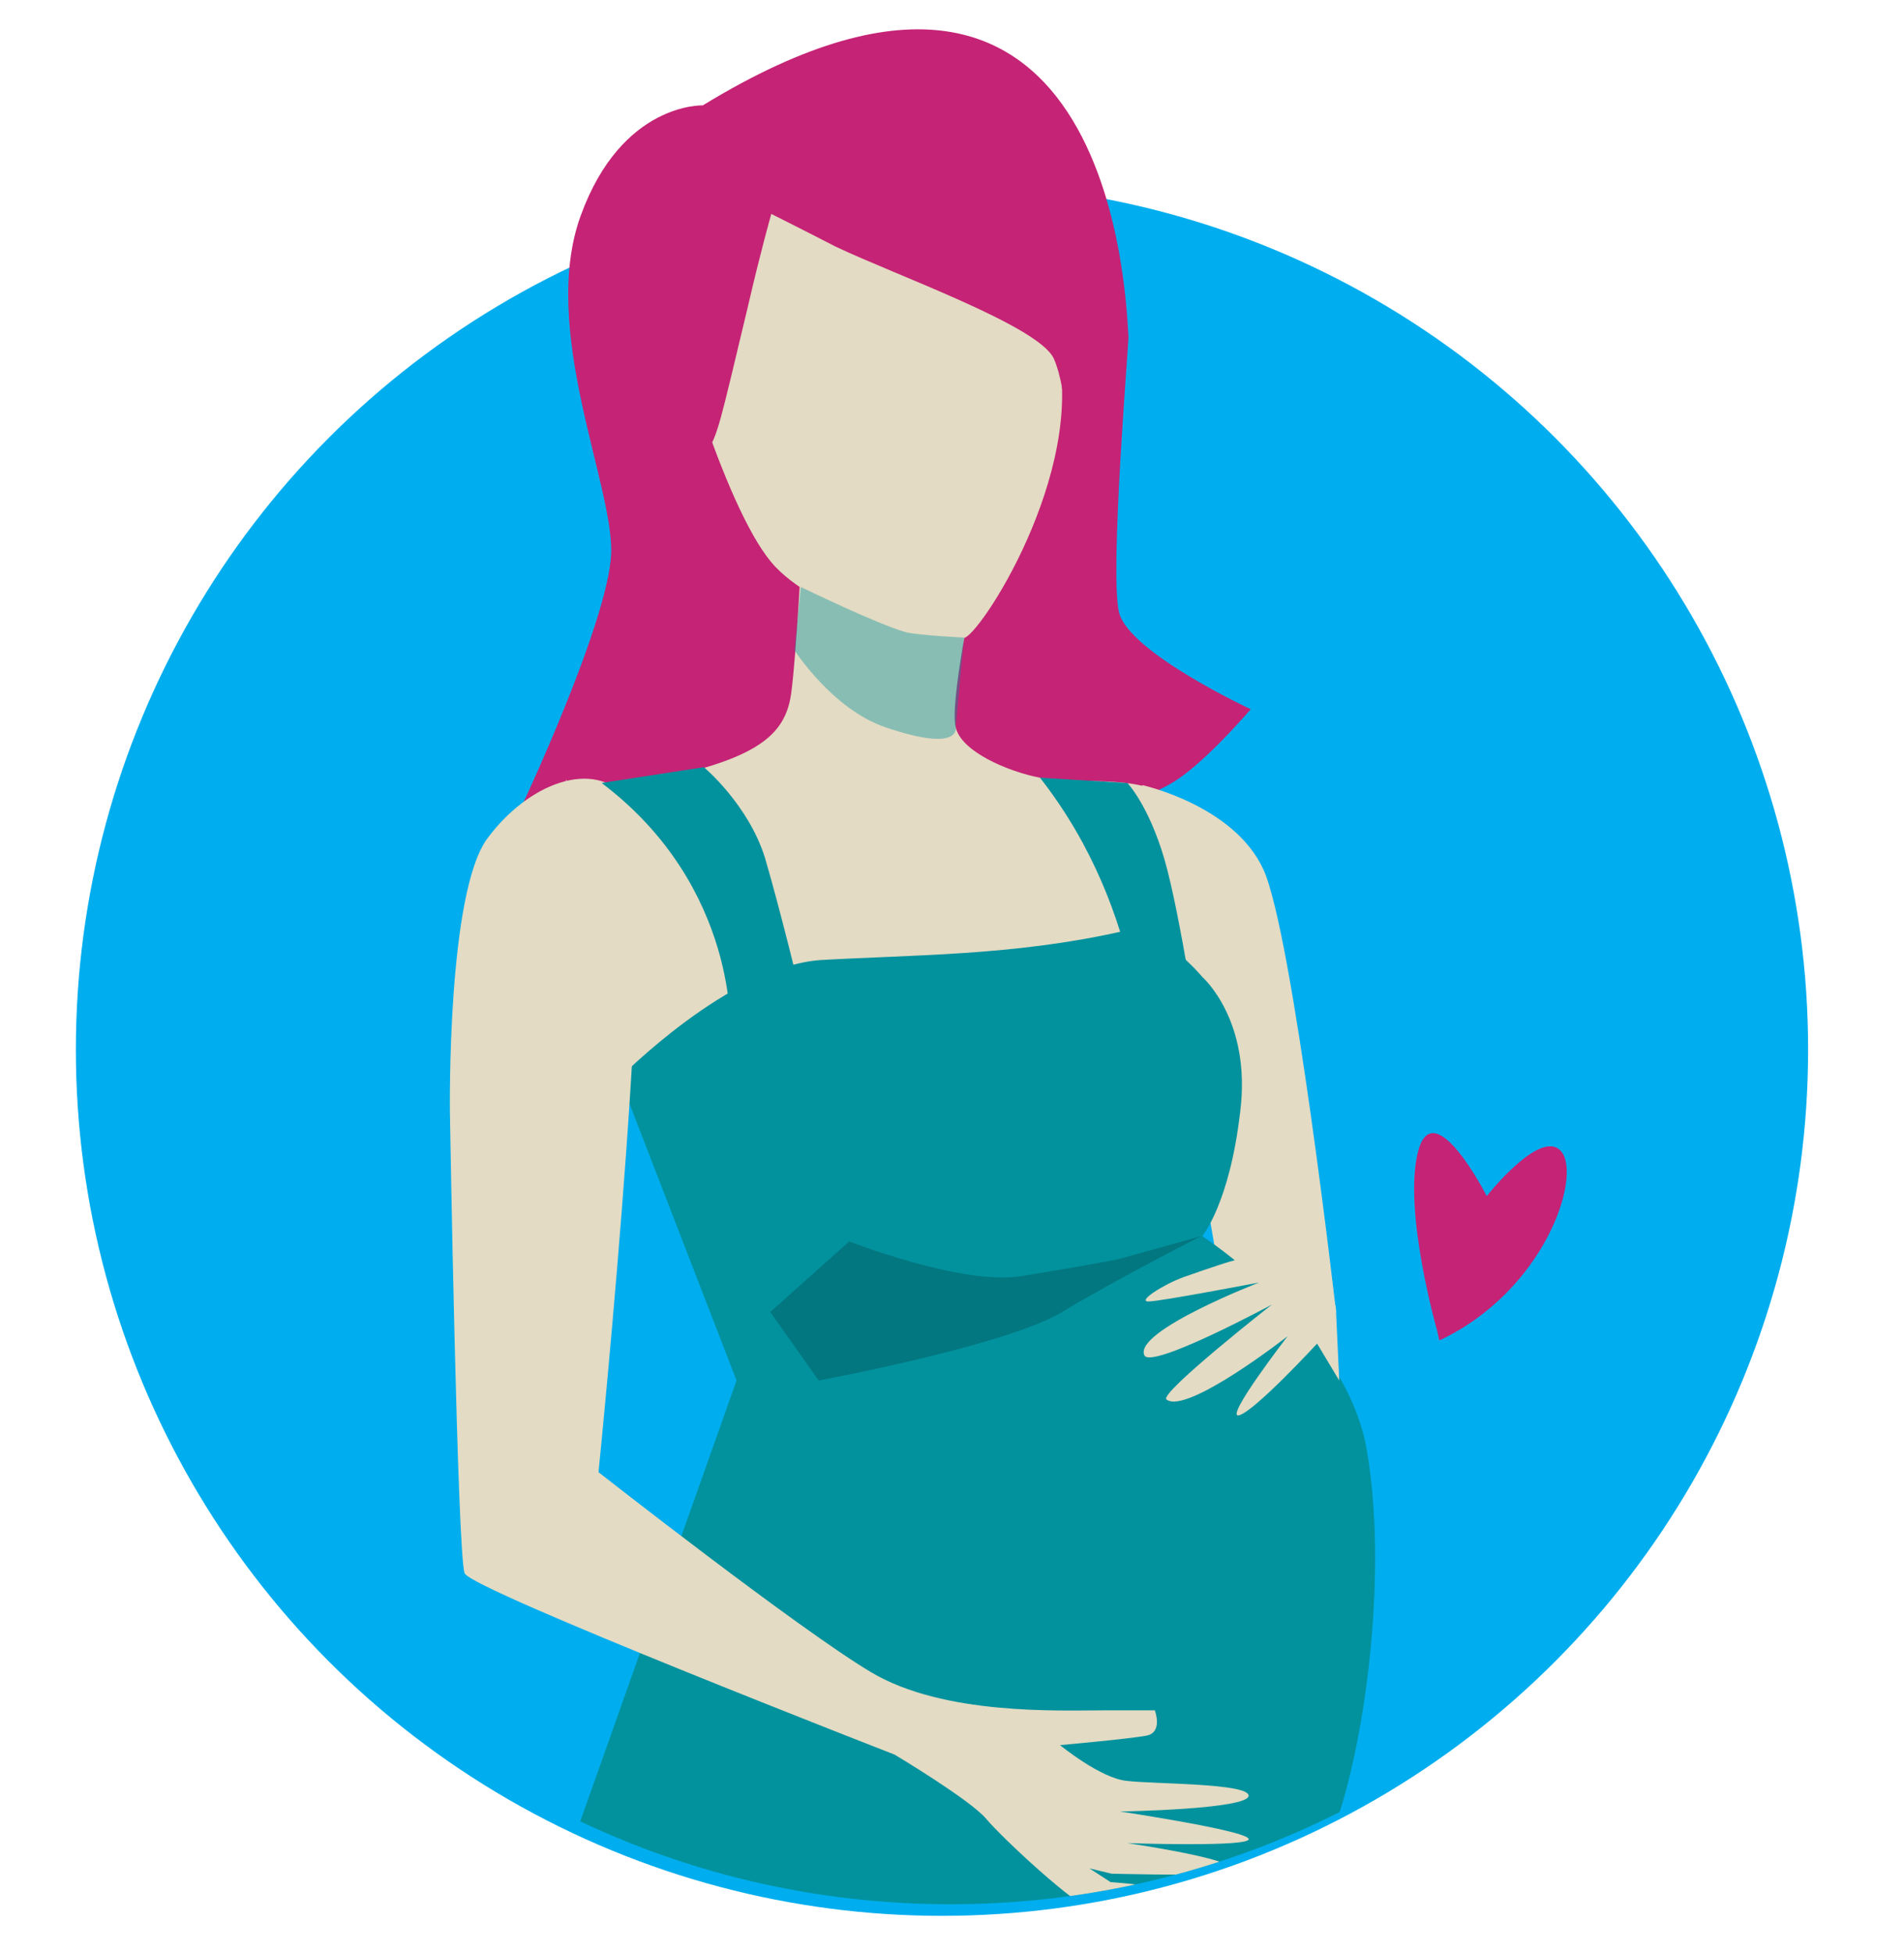 <?xml version="1.0" encoding="utf-8"?>
<!-- Generator: Adobe Illustrator 19.1.0, SVG Export Plug-In . SVG Version: 6.00 Build 0)  -->
<svg version="1.1" xmlns="http://www.w3.org/2000/svg" xmlns:xlink="http://www.w3.org/1999/xlink" x="0px" y="0px"
	 viewBox="0 0 180.7 185.3" style="enable-background:new 0 0 180.7 185.3;" xml:space="preserve">
<style type="text/css">
	.st0{display:none;}
	.st1{display:inline;}
	.st2{fill:#00AEEF;}
	.st3{clip-path:url(#SVGID_2_);}
	.st4{fill:#FAF39D;}
	.st5{fill:#02929E;}
	.st6{fill:#E3DBC3;}
	.st7{opacity:0.67;clip-path:url(#SVGID_2_);}
	.st8{fill:#C52375;}
	.st9{clip-path:url(#SVGID_4_);fill:#E6E8EA;}
	.st10{clip-path:url(#SVGID_4_);fill:#E3DBC3;}
	.st11{opacity:0.4;clip-path:url(#SVGID_4_);fill:#02929E;}
	.st12{clip-path:url(#SVGID_4_);fill:#02929E;}
	.st13{clip-path:url(#SVGID_4_);fill:#2C2827;}
	.st14{clip-path:url(#SVGID_4_);fill:#B6B9BB;}
	.st15{clip-path:url(#SVGID_4_);fill:#94999B;}
	.st16{clip-path:url(#SVGID_4_);fill:#A7A9AC;}
	.st17{clip-path:url(#SVGID_4_);fill:#9E1F63;}
	.st18{clip-path:url(#SVGID_4_);fill:none;stroke:#02929E;stroke-width:1.296;stroke-miterlimit:10;}
	.st19{clip-path:url(#SVGID_4_);}
	.st20{fill:#2C2827;}
	.st21{fill:#B6B9BB;}
	.st22{clip-path:url(#SVGID_4_);fill:#9AC3C1;}
	.st23{clip-path:url(#SVGID_4_);fill:#9E9EA1;}
	.st24{clip-path:url(#SVGID_4_);fill:#CED1D3;}
	.st25{clip-path:url(#SVGID_4_);fill:#B3B7BA;}
	.st26{clip-path:url(#SVGID_6_);fill:#E0CE4B;}
	.st27{clip-path:url(#SVGID_6_);fill:#00AEEF;}
	.st28{clip-path:url(#SVGID_6_);fill:#0A7393;}
	.st29{opacity:0.22;clip-path:url(#SVGID_6_);fill:#5D5E5E;}
	.st30{clip-path:url(#SVGID_6_);fill:#5D5E5E;}
	.st31{clip-path:url(#SVGID_6_);fill:#95D8EA;}
	.st32{clip-path:url(#SVGID_6_);fill:#FFFFFF;}
	.st33{clip-path:url(#SVGID_6_);fill:#E3DBC3;}
	.st34{clip-path:url(#SVGID_6_);fill:#ED2387;}
	.st35{clip-path:url(#SVGID_8_);fill:none;}
	.st36{clip-path:url(#SVGID_8_);fill:#C52375;}
	.st37{clip-path:url(#SVGID_8_);}
	.st38{opacity:0.19;}
	.st39{opacity:0.4;fill:#02929E;}
</style>
<g id="Layer_1" class="st0">
	<g class="st1">
		<g>
			<circle class="st2" cx="85.8" cy="92.3" r="82.2"/>
		</g>
		<g>
			<defs>
				<path id="SVGID_1_" d="M175.9,31.2l-4.2-17.5L150.4-1L111.8-6c0,0-5.2,8.3-10.9,17.3c-4.5-0.8-9.1-1.2-13.8-1.2
					C41.8,10.1,5,46.8,5,92.2s36.8,82.2,82.2,82.2s82.2-36.8,82.2-82.2c0-8.5-1.3-16.8-3.7-24.5l10.3-10.5V31.2z"/>
			</defs>
			<clipPath id="SVGID_2_">
				<use xlink:href="#SVGID_1_"  style="overflow:visible;"/>
			</clipPath>
			<g class="st3">
				<circle class="st4" cx="130.6" cy="42" r="36.8"/>
			</g>
			<g class="st3">
				<path class="st5" d="M141.5,72c-2.6,0-5-0.1-5.1-0.1l-0.4,0l-0.1-0.4c0-0.1-1.9-8.9-5-14.7c-0.3-0.6-0.6-1.1-0.9-1.7
					c-2.7-5-5-9.3-16.1-21.7l-0.1-0.1l0-0.2c0-0.3-0.3-7.1,2.7-11.2c3-4.2,6.3-5.7,6.5-5.7l0.3-0.1l0.2,0.2
					c0.1,0.1,8.8,7.5,12.7,12.5c3.6,4.6,12,15.3,14.7,26.7c2.6,11,2.8,12.8,2.8,12.9l0,0.3l-0.2,0.2c-0.2,0.1-4.5,2.9-8.1,3.1
					C144.2,72,142.8,72,141.5,72z M136.8,71c1.3,0,5.6,0.2,8.5,0c2.8-0.2,6.4-2.2,7.4-2.8c-0.1-0.8-0.7-3.7-2.8-12.5
					c-2.6-11.2-10.9-21.8-14.5-26.4c-3.5-4.5-10.9-10.9-12.3-12.1c-0.8,0.4-3.4,2-5.8,5.3c-2.5,3.5-2.6,9.4-2.5,10.5
					c11.1,12.4,13.5,16.7,16.2,21.8c0.3,0.5,0.6,1.1,0.9,1.7C134.6,61.6,136.4,69.2,136.8,71z"/>
			</g>
			<g class="st3">
				<path class="st5" d="M152.8,69.1l-0.1-0.6c0-0.1-1.4-8.5-4.2-17.4c-2.2-7-7.3-14.3-11.1-19.2c-2.7-3.5-11.2-12-11.3-12.1
					l-3.6-3.2l0.5-0.3c0.2-0.2,5.1-3.7,7-4.8l2.1-1.2l0.2,0.1c0.1,0.1,10.1,5.4,16.6,13.6l0.3,0.3c5.8,7.3,7.3,9.2,10.8,18.4
					c2.8,7.3,2.9,17.3,2.9,17.4l0,0.2l-0.1,0.1c-0.5,0.7-5.3,6.4-6.9,7.1c-1.5,0.7-2.5,1.2-2.6,1.2L152.8,69.1z M123.9,16.7l2.8,2.5
					c0.4,0.4,8.7,8.7,11.4,12.2c3.9,4.9,9,12.3,11.3,19.5c2.4,7.6,3.8,14.8,4.1,16.9c0.5-0.2,1.2-0.6,2.1-1c1.1-0.5,4.4-4.2,6.5-6.8
					c0-1.3-0.3-10.2-2.9-16.9c-3.5-9-5-10.9-10.7-18.1l-0.3-0.3c-5.9-7.4-14.6-12.4-16.1-13.3l-1.7,0.9
					C128.8,13.1,125.2,15.7,123.9,16.7z"/>
			</g>
			<g class="st3">
				<path class="st5" d="M105.2,68.8c-0.1,0-0.2,0-0.3,0l0-0.9c0.1,0,9.2,0.1,15.4-3.1c6.2-3.3,11-7.8,11.1-7.9l0.6,0.7
					c0,0-5,4.7-11.3,8C114.9,68.7,106.8,68.8,105.2,68.8z"/>
			</g>
			<g class="st3">
				<path class="st5" d="M100.1,38.4c0-0.1,0.1-13.5,10-23.4c5.4-5.5,12.9-9.4,12.9-9.4l0.4,0.8c-0.1,0-7.4,3.9-12.7,9.3
					c-9.6,9.7-9.7,22.7-9.7,22.8H100.1z"/>
			</g>
			<g class="st3">
				<path class="st5" d="M166.3,39.6c-1.2-9.2-6.4-16.1-9.8-20.6c-3.8-4.9-12.1-9.6-12.1-9.7l0.5-0.8c0.3,0.2,8.6,4.8,12.4,9.9
					c3.5,4.6,8.8,11.6,10,21.1L166.3,39.6z"/>
			</g>
			<g class="st3">
				<path class="st5" d="M119.7,76.5c-0.5,0-0.9,0-0.9,0l0-0.9c0.1,0,5.1,0.2,9.4-1.2c4.3-1.4,7.9-3.4,7.9-3.4l0.4,0.8
					c0,0-3.7,2.1-8.1,3.5C125.2,76.4,121.4,76.5,119.7,76.5z"/>
			</g>
			<g class="st3">
				<path class="st6" d="M49.5,167.3c0,0,34.5-58.8,35.3-60.2c0.8-1.4,5.9-2.6,7.4-7s0.1-15-3.8-23.8c-4.1-9.1-3.6-10.1-3.6-10.1
					s-1.8-20.5-2.8-22.4s-3.6-1.6-3.6-1.6l-0.4,22.2c0,0-3.9-32.1-7.6-32.9c-4.6-1-3.8,3.4-3.8,3.4s1.2,10,2.4,13.8
					c1.2,3.8,2.9,15,2.9,15l-3.5-11.1c0,0-3.7-13.4-4.7-15.8c-1-2.4-3.1-4.2-4.2-3.7c-2.3,1.1-1.9,4.5-1.9,4.5l7.2,27.3
					c0,0,0.4-1.2-1.4-3.1s-8.2-25.7-9.2-27.3c-1-1.6-3.2-1.4-4.7,1.6c-1.5,3,4.5,21.2,5.3,23.4c0.8,2.2,5.5,17.1,5.5,17.1
					s-1.1,1-2.7-1.2s-7.4-10.8-8.8-11.1c-1.4-0.3-3,3.1-2.4,6.9s6.6,12.4,8.8,15.2c2.2,2.8,13.2,13,13.2,13l-36,52.6
					C32.4,152.1,32.2,168.1,49.5,167.3z"/>
			</g>
			<g class="st7">
				<path class="st6" d="M61.7,69.4c0,0,2.1-2.7,9.3-4.4c7.2-1.7,11.2,2.2,11.2,2.2S71.7,64.3,61.7,69.4z"/>
			</g>
			<g class="st3">
				<path class="st8" d="M23.2,148.3l24.9-25.8c0,0,1.5,5.6,11.3,10.2s10.7,4.8,10.7,4.8l-14.5,34C55.6,171.4,26.3,172.7,23.2,148.3
					z"/>
			</g>
			<g class="st7">
				<path class="st6" d="M78.2,89.7c0,0-0.4-5.8-6.7-9.5c-6.3-3.8-11.2-3.5-11.2-3.5S73.9,81,78.2,89.7z"/>
			</g>
			<g class="st3">
				<path class="st5" d="M94,41.5l-0.4-0.8c0.1,0,8.2-4,21-7.5l0.2,0.9C102.1,37.5,94.1,41.5,94,41.5z"/>
			</g>
			<g class="st3">
				<path class="st5" d="M96.9,56.1c-0.3,0-0.5,0-0.6,0l0.1-0.9c0.1,0,5.1,0.3,14.2-2.8c9.2-3.1,13.5-7.2,13.6-7.2l0.6,0.7
					c-0.2,0.2-4.6,4.2-13.9,7.4C103.3,55.8,98.5,56.1,96.9,56.1z"/>
			</g>
			<g class="st3">
				<path class="st4" d="M106,17.8c0,0-13.5,13.8-8.6,30.1c4.9,16.3,12.4,23.5,18.3,25.8s17.5,3.4,23.6,2.3c6.2-1.1,14.1-6,14.9-7.7
					c0.8-1.6,4.1-13.7-17.8-8.8S131.7-1.8,106,17.8z"/>
			</g>
		</g>
	</g>
</g>
<g id="Layer_2" class="st0">
	<g class="st1">
		<circle class="st8" cx="84.4" cy="92.7" r="82.2"/>
		<g>
			<defs>
				<path id="SVGID_3_" d="M181.4,64.1l-1.4-24l-2.5-8.2h-38.2c-14.6-13.2-34-21.3-55.2-21.3C38.8,10.5,2,47.3,2,92.7
					s36.8,82.2,82.2,82.2c17.4,0,27.1-1.3,40.4-10.6c0,0,22.2,13.6,42.8-4.3c11.3-9.9,18.6-55.1,19.2-57
					C187.2,101.1,181.4,64.1,181.4,64.1z"/>
			</defs>
			<clipPath id="SVGID_4_">
				<use xlink:href="#SVGID_3_"  style="overflow:visible;"/>
			</clipPath>
			<path class="st9" d="M36.7,164.5c-5.2-3.4,5.7-56.5,11.6-59.2s29.3-4.9,29.3-4.9s52.6-2.2,56.6,2.8c4,5,6.1,58,6.1,58
				S83,194.5,36.7,164.5z"/>
			<path class="st10" d="M79.1,90.6l-1.6,20.8c0,0,6.7,2.6,15.5-0.1s9.1-4.3,9.1-4.3l-3.7-22L79.1,90.6z"/>
			<polygon class="st11" points="79.1,90.6 78.3,100.7 99.2,90.5 98.3,85.1 			"/>
			<path class="st10" d="M68.5,41.3l-5.2,19.7l0.2,25.4c0,0,11.5,7.2,23.3,5.6c9.2-1.2,15.4-5.5,20.3-12.7c4.9-7.2,5-8.3,5-8.3
				s2.2,2.3,4.8,1c2.6-1.3,5.1-6.5,4.3-8.5c-0.8-2-5.1-1-5.1-1s-0.8-24.6-5.6-28.3C105.7,30.4,68.5,41.3,68.5,41.3z"/>
			<path class="st12" d="M107.7,35.5c0,0-10.8,2.6-20,4.4s-29.5,0.5-29.5,0.5s3.3-11.8,11.5-17.2s36.3-10.8,46.4,3.9
				s4.2,28.3,4,29.4c-0.2,1.1-5.1,6.6-5.1,6.6s-9.7-5.2-8.7-14.8C107.2,38.6,107.7,35.5,107.7,35.5z"/>
			<path class="st13" d="M99.9,92.1c0,0,9.1,5.2,11.6,21.9c2.6,16.7,3.9,31.1,3.2,40s-1.2,10.6-1.2,10.6l-2.5-0.6
				c0,0,1.5-25.4-0.3-34s-3.2-23.9-5.3-27.2c-2.1-3.3-5.4-7.2-5.4-7.2L99.9,92.1z"/>
			<circle class="st14" cx="110.7" cy="167.2" r="5.3"/>
			<path class="st15" d="M109.8,161.6c0,0-1,2.4-0.8,4.7s1,3.5,2.6,3s2.9-3.8,3.3-5.2S112.4,160.4,109.8,161.6z"/>
			<path class="st16" d="M96.2,113.9c1.5-0.8,4.6-17.4,4.6-17.4l8,4.1l-3.8,13.6L96.2,113.9z"/>
			<polygon class="st16" points="78.3,100.7 82.3,113.7 75.1,115.9 74.1,100.6 78.7,96.6 			"/>
			<path class="st17" d="M84,109.7c1.5-0.6,3.6-1.3,5.9-1.3c2.3,0,1.5,5,0.9,6.8s-4.8,1.6-4.8,1.6S81.8,110.5,84,109.7z"/>
			<path class="st17" d="M85.9,118.4l3.9-0.9c0,0,6.2,11.6,4.2,26.7c-2,15.2-3.9,16.3-3.9,16.3S79.5,150.4,85.9,118.4z"/>
			<path class="st18" d="M66.6,58"/>
			<path class="st16" d="M96.2,113.6c0,0-1,32.3,0.2,32s5.7-26.2,5.7-26.2L96.2,113.6z"/>
			<path class="st16" d="M82.3,113.7c0,0,1.4,32.3,0.2,32c-1.2-0.2-6-26.1-6-26.1L82.3,113.7z"/>
			<path class="st13" d="M63.1,97.4c-0.6,0.2-5.4,4.2-6.8,12.8c-1.1,6.7,1.2,15.8,1.2,15.8s0.4-0.6,1.7,0c1.3,0.5,1.4-0.8,1.4-0.8
				s-2.2-8.3-1.8-12.2c0.3-3.9,0.4-8,3.3-10.7c5.5-5.2,16.2-6.9,16.2-6.9l0.6-2.5L63.1,97.4z"/>
			<g class="st19">
				<path class="st20" d="M54.9,140l2-1.7c0,0-3.7-8.5-3.3-10.1c0.3-1.5,4.1-1.4,6.2-2.2c2.1-0.7,4.3-1.7,6.2-0.7
					c1.9,0.9,2.8,3.1,2.9,6c0.1,2.8-0.5,7.3-0.5,7.3s1.2,0.3,1.6,0.1c0.5-0.2,1.1-5.1,1-6.9c-0.1-1.9-2.3-9-5-9.7s-4.9,2.2-7.1,2.1
					c-2.2-0.1-6.4-0.4-7.4,1.4C49.5,129.2,54.9,140,54.9,140z"/>
				<path class="st21" d="M69.6,138.8c0,0-0.2,32.3-1.1,34.1c-0.9,1.8-4.3,1.8-4.8,1.8c-0.5,0,0-2.3,0-2.3s2,0.7,2.7-0.1
					s1.3-1.2,1.5-9.9c0.2-8.7,0.6-23.7,0.6-23.7L69.6,138.8z"/>
				<path class="st21" d="M56.2,138.8c0,0,20.4,26.5,22.3,27.3c1.9,0.7,4.1-1.5,5.1-2.4s2.1-2.2,2.1-2.2l0.9,1c0,0-3.5,4.6-5.2,4.8
					s-2.8,1.3-5-0.6c-2.2-1.9-21.2-27.2-21.2-27.2L56.2,138.8z"/>
				<path class="st21" d="M85,160.1c0,0-1.2,0.8-0.6,1.6c0.6,0.8,1.9,2.4,2.4,2.4c0.4,0.1,2.3-1,2.3-1S87,160.2,85,160.1z"/>
				<path class="st21" d="M62.7,171.1c0,0-1,0.5-1,2.1s0.5,2.8,0.5,2.8s1.7,0.4,2,0c0.3-0.4,0.9-3.6,1-3.9
					C65.4,171.7,62.7,171.1,62.7,171.1z"/>
			</g>
			<path class="st9" d="M171.5,129.7c-2.6,0.7-11.6,1.5-17.9-0.5c-6.3-2-8.2-2.4-8.2-2.4l-10.9,18.6l-4.4-1.1l-12,20.3
				c0,0,27,6.4,35.7-3.9C162.6,150.4,171.5,129.7,171.5,129.7z"/>
			<path class="st22" d="M161.4,90.7c-0.3,0.1-13,16.2-11.6,26.8c1.4,10.7,22.2-9.2,22.2-9.2l3.8-10.7l-2.5-5.5L161.4,90.7z"/>
			<path class="st23" d="M159.2,93.6c0,0-12.2,0.6-12.4-0.4c-0.3-1-1.4-37.2-1.4-42.7c-0.1-5.5-0.9-12-0.5-12.6
				c0.4-0.6,22.7-0.6,23.7,0.1c1,0.7,1.9,55.8,1,56C168.7,94.4,159.2,93.6,159.2,93.6z"/>
			<path class="st10" d="M164.1,130.7l3.3-5.2c0,0,9.3-15.5,10.6-19.9c1.2-4.4-2.9-17.3-4.6-17.8s-14.9-2.7-17.7,0.2
				c-2.8,2.8,13.1,5.2,13.1,5.2s-13.1,6.9-14.1,9.5c-0.9,2.5,3.2,2.6,3.2,2.6s-3.5,2.6-1.4,4.7c2.1,2.2,2.4,0.9,2.4,0.9l12.9-7.9
				c0,0-21.1,11.7-21.9,14.5s-0.6,9.4-0.3,10.4C150.6,131.6,164.1,130.7,164.1,130.7z"/>
			<ellipse class="st24" cx="153" cy="46.3" rx="3.5" ry="3.7"/>
			<ellipse class="st9" cx="153.8" cy="46.2" rx="3.5" ry="3.7"/>
			<path class="st25" d="M150.8,46.8c0,0,0.2-0.4,2.9-0.8c2.7-0.4,3.2-0.5,3.2-0.5S154.6,47,150.8,46.8z"/>
			<ellipse class="st24" cx="162.6" cy="46.3" rx="3.5" ry="3.7"/>
			<ellipse class="st9" cx="163.5" cy="46.2" rx="3.5" ry="3.7"/>
			<path class="st25" d="M160.5,46.8c0,0,0.2-0.4,2.9-0.8c2.7-0.4,3.2-0.5,3.2-0.5S164.2,47,160.5,46.8z"/>
			<ellipse class="st24" cx="153" cy="58" rx="3.5" ry="3.7"/>
			<ellipse class="st9" cx="153.8" cy="57.9" rx="3.5" ry="3.7"/>
			<path class="st25" d="M150.8,58.5c0,0,0.2-0.4,2.9-0.8c2.7-0.4,3.2-0.5,3.2-0.5S154.6,58.7,150.8,58.5z"/>
			<ellipse class="st24" cx="162.6" cy="58" rx="3.5" ry="3.7"/>
			<ellipse class="st9" cx="163.5" cy="57.9" rx="3.5" ry="3.7"/>
			<path class="st25" d="M160.5,58.5c0,0,0.2-0.4,2.9-0.8c2.7-0.4,3.2-0.5,3.2-0.5S164.2,58.7,160.5,58.5z"/>
			<ellipse class="st24" cx="153" cy="69.7" rx="3.5" ry="3.7"/>
			<ellipse class="st9" cx="153.8" cy="69.6" rx="3.5" ry="3.7"/>
			<path class="st25" d="M150.8,70.2c0,0,0.2-0.4,2.9-0.8c2.7-0.4,3.2-0.5,3.2-0.5S154.6,70.4,150.8,70.2z"/>
			<ellipse class="st24" cx="162.6" cy="69.7" rx="3.5" ry="3.7"/>
			<ellipse class="st9" cx="163.5" cy="69.6" rx="3.5" ry="3.7"/>
			<path class="st25" d="M160.5,70.2c0,0,0.2-0.4,2.9-0.8c2.7-0.4,3.2-0.5,3.2-0.5S164.2,70.4,160.5,70.2z"/>
			<ellipse class="st24" cx="153" cy="81.4" rx="3.5" ry="3.7"/>
			<ellipse class="st9" cx="153.8" cy="81.3" rx="3.5" ry="3.7"/>
			<path class="st25" d="M150.8,81.9c0,0,0.2-0.4,2.9-0.8c2.7-0.4,3.2-0.5,3.2-0.5S154.6,82.1,150.8,81.9z"/>
			<ellipse class="st24" cx="162.6" cy="81.4" rx="3.5" ry="3.7"/>
			<ellipse class="st9" cx="163.5" cy="81.3" rx="3.5" ry="3.7"/>
			<path class="st25" d="M160.5,81.9c0,0,0.2-0.4,2.9-0.8c2.7-0.4,3.2-0.5,3.2-0.5S164.2,82.1,160.5,81.9z"/>
		</g>
	</g>
</g>
<g id="Layer_3" class="st0">
	<g class="st1">
		<g>
			<defs>
				<path id="SVGID_5_" d="M161.4,123.8c4.8-10.4,7.4-22,7.4-34.1c0-45.4-36.8-82.2-82.2-82.2C41.3,7.5,4.5,44.3,4.5,89.6
					s36.8,82.2,82.2,82.2c8.5,0,16.7-1.3,24.4-3.7c8.7,6.5,21.5,15.8,22.5,16.5c1.4,0.9,50.6-15,50.6-15L161.4,123.8z"/>
			</defs>
			<clipPath id="SVGID_6_">
				<use xlink:href="#SVGID_5_"  style="overflow:visible;"/>
			</clipPath>
			<circle class="st26" cx="86.7" cy="89.6" r="82.2"/>
			<path class="st27" d="M20.3,145.3c0.2-0.7,19.3-44.8,19.3-44.8h93.9l20.5,44.8H20.3z"/>
			<polygon class="st28" points="20.3,145.3 21.7,150.7 150.9,150.7 154,145.3 			"/>
			<polyline class="st29" points="39.6,100.5 133.5,100.5 140.7,116.2 23.3,138.3 39.6,100.5 			"/>
			<polygon class="st30" points="44.1,106.6 128.7,105.4 136.6,127.5 35.6,125.4 			"/>
			<path class="st31" d="M78.1,130.7c-0.2,0.7-3.7,11.7-3.7,11.7h28.5l-2.2-11.7H78.1z"/>
			<path class="st28" d="M40.8,99.7c0-1.2-1.2-65-1.2-65h97l-3.1,65.7L40.8,99.7z"/>
			<path class="st27" d="M39.6,100.5c0-1.7,1.2-63.2,1.2-63.2h92.7v63.2H39.6z"/>
			<polygon class="st32" points="44.1,41.6 44.1,93.8 128.2,92 129.9,41.6 			"/>
			<path class="st33" d="M11.9,154.9c0,0,8.9-10.6,10.2-12.4c1.3-1.7,0,0.9,1.4-0.1s3.7-5.9,3.7-5.9l4.4-11.4c0,0-1-8.7,0-10.3
				c1-1.6,4.9-1.6,4.9-1.6v4.1c0,0,1.1-7.3,1.7-8.1c0.6-0.8,1.1-1.9,3.5-2.1c2.4-0.2,3.2,1.3,3.2,1.3v5.6c0,0,1.6-7.8,2.7-8.6
				c1.1-0.8,3.7-1.3,5.2,0c1.6,1.3,2.6,5.2,2.4,5.7s-1.3,3.4-1.3,3.4s9.3-5.6,10.8-5.4s1.5,1.8,1.5,3.1s-7.1,7.4-7.1,7.4v7
				c0,0,7.3-4.9,8.1-5.4c0.8-0.5,3.8-1.9,5.6-1.9c1.7,0,2.4,0.6,3,1.6c0.6,1-6.2,8.3-7.9,9.9c-1.7,1.6-13.3,11-16.5,11.8
				c-3.2,0.8-6.4,2-6.4,2l-7.8,10.5H11.9z"/>
			<path class="st33" d="M118.9,157.1c0,0-13.7-7.8-14.9-8.4s-7.5-4.4-9.7-8.4c-2.2-4-7.1-8.1-7.6-10.6c-0.5-2.5,3-2.8,4.7-2
				c1.7,0.8,7.1,6.7,8.1,7s3.5,1.1,4.4-0.6c1-1.7,0-9.5-0.3-10.5c-0.3-1-18.3-6.5-18.7-7.1c-0.3-0.6,0.3-2.5,1.7-3.2
				c1.4-0.6,14.3,1.2,14.3,1.2l4.8,0.5v-0.8l-13.5-1.7c0,0,4.7-3.1,6.2-3.5c3.1-0.7,12.9,1,12.9,1c3.2,1.5,4.2,3.9,4.2,3.9
				s-1.3-5.1,1.1-5.1c5.8-0.1,7,7.5,7,7.5s0-5.1,1.5-5.1c5.6-0.1,6.3,8.3,7.4,10c1.1,1.7,9.2,24.5,9.2,24.5s5.5,4.9,8.2,7.2
				c2.7,2.3,4.1,3.8,4.7,4.1c0.6,0.3-25.5,2.9-25.5,2.9L118.9,157.1z"/>
			<polygon class="st26" points="120.5,86.8 53.5,84.4 53.5,50.2 120.5,50.2 			"/>
			<path class="st32" d="M98.9,61H63c-0.4,0-0.7-0.3-0.7-0.7v-0.2c0-0.4,0.3-0.7,0.7-0.7h35.9c0.4,0,0.7,0.3,0.7,0.7v0.2
				C99.6,60.7,99.3,61,98.9,61z"/>
			<path class="st32" d="M98.9,65H63c-0.4,0-0.7-0.3-0.7-0.7v-0.2c0-0.4,0.3-0.7,0.7-0.7h35.9c0.4,0,0.7,0.3,0.7,0.7v0.2
				C99.6,64.7,99.3,65,98.9,65z"/>
			<path class="st32" d="M98.9,69.1H63c-0.4,0-0.7-0.3-0.7-0.7v-0.2c0-0.4,0.3-0.7,0.7-0.7h35.9c0.4,0,0.7,0.3,0.7,0.7v0.2
				C99.6,68.8,99.3,69.1,98.9,69.1z"/>
			<path class="st32" d="M98.9,69.1H63c-0.4,0-0.7-0.3-0.7-0.7v-0.2c0-0.4,0.3-0.7,0.7-0.7h35.9c0.4,0,0.7,0.3,0.7,0.7v0.2
				C99.6,68.8,99.3,69.1,98.9,69.1z"/>
			<path class="st32" d="M98.9,73.2H63c-0.4,0-0.7-0.3-0.7-0.7v-0.2c0-0.4,0.3-0.7,0.7-0.7h35.9c0.4,0,0.7,0.3,0.7,0.7v0.2
				C99.6,72.9,99.3,73.2,98.9,73.2z"/>
			<path class="st32" d="M98.9,77.2H63c-0.4,0-0.7-0.3-0.7-0.7v-0.2c0-0.4,0.3-0.7,0.7-0.7h35.9c0.4,0,0.7,0.3,0.7,0.7v0.2
				C99.6,76.9,99.3,77.2,98.9,77.2z"/>
			<path class="st32" d="M98.9,77.2H63c-0.4,0-0.7-0.3-0.7-0.7v-0.2c0-0.4,0.3-0.7,0.7-0.7h35.9c0.4,0,0.7,0.3,0.7,0.7v0.2
				C99.6,76.9,99.3,77.2,98.9,77.2z"/>
			<rect x="102.9" y="59.4" class="st32" width="12" height="14.3"/>
			<path class="st34" d="M10.3,159.3L20.9,141c0,0,4.4-0.9,12.7,0c8.3,0.9,12.8,4.2,12.8,4.2l-8.1,20.9L10.3,159.3z"/>
			<path class="st34" d="M119.1,162.3c0,0,8.1-9.2,17.5-11.2s13.8-0.4,13.8-0.4l11.9,14.9l-28.1,11.5L119.1,162.3z"/>
		</g>
	</g>
</g>
<g id="Layer_4">
	<circle class="st2" cx="89.4" cy="99.6" r="82.2"/>
	<g>
		<defs>
			<path id="SVGID_7_" d="M111.8,19.2l2.2-11l-3.8-15H82.5l-45,17.6l7.5,19C22.7,44.5,8,69.8,8,98.5c0,45.4,36.8,82.2,82.2,82.2
				s82.2-36.8,82.2-82.2C172.3,60.6,146.7,28.8,111.8,19.2z"/>
		</defs>
		<clipPath id="SVGID_8_">
			<use xlink:href="#SVGID_7_"  style="overflow:visible;"/>
		</clipPath>
		<circle class="st35" cx="87.9" cy="99.6" r="82.2"/>
		<path class="st36" d="M136.4,126.3c0,0-3.3-11.5-1.8-17.1c1.5-5.5,6.5,4.3,6.5,4.3s5.2-6.6,7.1-4.2c1.9,2.4-1.6,13.2-11.6,17.9"/>
		<g class="st37">
			<path class="st8" d="M66.7,10c0,0-7.7-0.3-11.6,10.5s3.2,25.7,2.9,32.1c-0.3,6.4-8.3,23.5-8.3,23.5l7.2,9l49.8-9.2
				c0,0,2.8-0.2,5.7-2.4s6.3-6.2,6.3-6.2s-11.6-5.4-12.5-9.2s0.9-25.1,0.9-26.2C106.9,30.8,106.6-14.4,66.7,10z"/>
			<path class="st6" d="M64.1,31.2c0,0,4.9,17.8,9.5,22.6c4.6,4.8,16.1,7.7,18,6.7c1.9-0.9,12.1-17,8.4-28.5
				c-3.6-11.5-5.5-12.3-5.5-12.3l-24.4-5.3L64.1,31.2z"/>
			<path class="st8" d="M73.2,20.3c0,0-1,3.5-2.2,8.7c-2.8,11.7-2.8,12-4,14.1c-1.2,2,2.5,15.2,2.5,15.2S58.2,37.7,58.3,31.1
				C58.5,24.5,72,8.8,72.4,8.2c0.4-0.5,21.5,4.2,21.5,4.2l9.6,19.9l-2,12.1c0,0-0.1-7.3-1.5-10.4c-1.5-3.1-14.8-7.8-20.7-10.6
				C76.4,21.9,73.2,20.3,73.2,20.3z"/>
			<path class="st6" d="M53.7,73.9c0,0,0.2,1.9,9.4-0.1s11.5-4.3,12-8.1c0.5-3.8,1-13.8,1-13.8l16.4,3.5c0,0-2.4,11.3-1.8,13.6
				c0.5,2.3,4.9,4.2,8,4.8c3.1,0.6,9.5-0.2,11.5,1.6s4.5,3.6,3.8,7.4c-0.7,3.8-1.5,12.5-1.5,12.5l-32,40.8l-21.8-33.9L53.7,73.9z"/>
			<path class="st6" d="M108.4,74.5c0,0,8.7,1.9,11.5,8c2.8,6.1,6.9,42,6.9,42l-11.3-4.9L110.2,89L108.4,74.5z"/>
			<path class="st5" d="M58.8,102.3c0,0,10.4-10.6,19.1-11.2c8.7-0.5,18.3-0.4,28.5-2.7c3.5-0.8,7.7,4.3,7.7,4.3s4.7,4.1,3.6,12.8
				c-1,8.7-3.6,11.8-3.6,11.8s13.6,8.8,15.6,20.2c2,11.4,0,26.9-2.8,35.2c-1,3-3.8,9-4,10.3c-0.3,1.3-70.8-1.8-70.8-1.8L69.9,131
				L58.8,102.3z"/>
			<path class="st6" d="M42.7,105.6c0,0-0.3-21,3.6-26.1c3.8-5.1,10-7.6,13.3-3.7c3.3,3.8-2.8,63.9-2.8,63.9s19,14.9,25.9,19
				c6.9,4.1,17.9,3.6,22,3.6c4.1,0,4.9,0,4.9,0s0.8,2.1-0.8,2.4c-1.5,0.3-8.2,0.9-8.2,0.9s3.9,3.2,6.4,3.4
				c2.5,0.3,11.5,0.2,11.5,1.4c0,1.3-12.2,1.5-12.2,1.5s12,1.8,12.2,2.6c0.3,0.8-11.5,0.4-11.5,0.4s15,2.2,7.7,2.9
				c-1.5,0.2-9.2,0-9.2,0l-2.1-0.5l2,1.3c0,0,6.1,0.4,6.9,1.3c1.5,1.5-7.4,1.2-8.7,1.2c-1.3,0-8.5-6.7-10-8.5s-8.7-6.1-8.7-6.1
				s-40.1-15.6-40.8-17.2S42.7,105.6,42.7,105.6z"/>
			<path class="st5" d="M57.1,74.3l9.7-1.5c0,0,4.2,3.5,5.8,8.6c1.5,5.1,3.6,13.8,3.6,13.8l-6.9,2.9C69.3,98.2,70.2,84.2,57.1,74.3z
				"/>
			<path class="st5" d="M98.7,73.8l8.3,0.5c0,0,2,2.1,3.5,7.2c1.5,5.1,3.5,18.5,3.5,18.5l-5.5,1.7C108.5,101.7,108.9,86.8,98.7,73.8
				z"/>
			<path class="st6" d="M122.4,119.2c-2.5-0.6-4.7,0.1-10.1,2c-1.9,0.7-4.4,2.3-3.3,2.3s10.5-1.8,10.5-1.8s-11.9,4.6-10.9,6.9
				c0.6,1.4,12.1-4.8,12.1-4.8s-10.7,8.4-10,9c1.9,1.5,11.5-6,11.5-6s-6.1,7.9-4.6,7.5s7.4-6.8,7.4-6.8l2.1,3.5l-0.3-6.5
				C126.9,124.5,126.4,120.2,122.4,119.2z"/>
			<path class="st38" d="M80.6,117.8c0,0,10.7,4.2,16.3,3.3s9.2-1.6,9.2-1.6l7.9-2.2c0,0-7.9,4-13.2,7.2S77.7,131,77.7,131l-4.6-6.5
				L80.6,117.8z"/>
			<path class="st39" d="M75.4,61.7c0,0,3.6,5.6,8.6,7.3c7.3,2.5,6.7,0,6.7,0l0.8-8.5c0,0-4.2-0.2-5.5-0.5
				C83.4,59.3,76,55.7,76,55.7L75.4,61.7z"/>
		</g>
	</g>
</g>
</svg>
